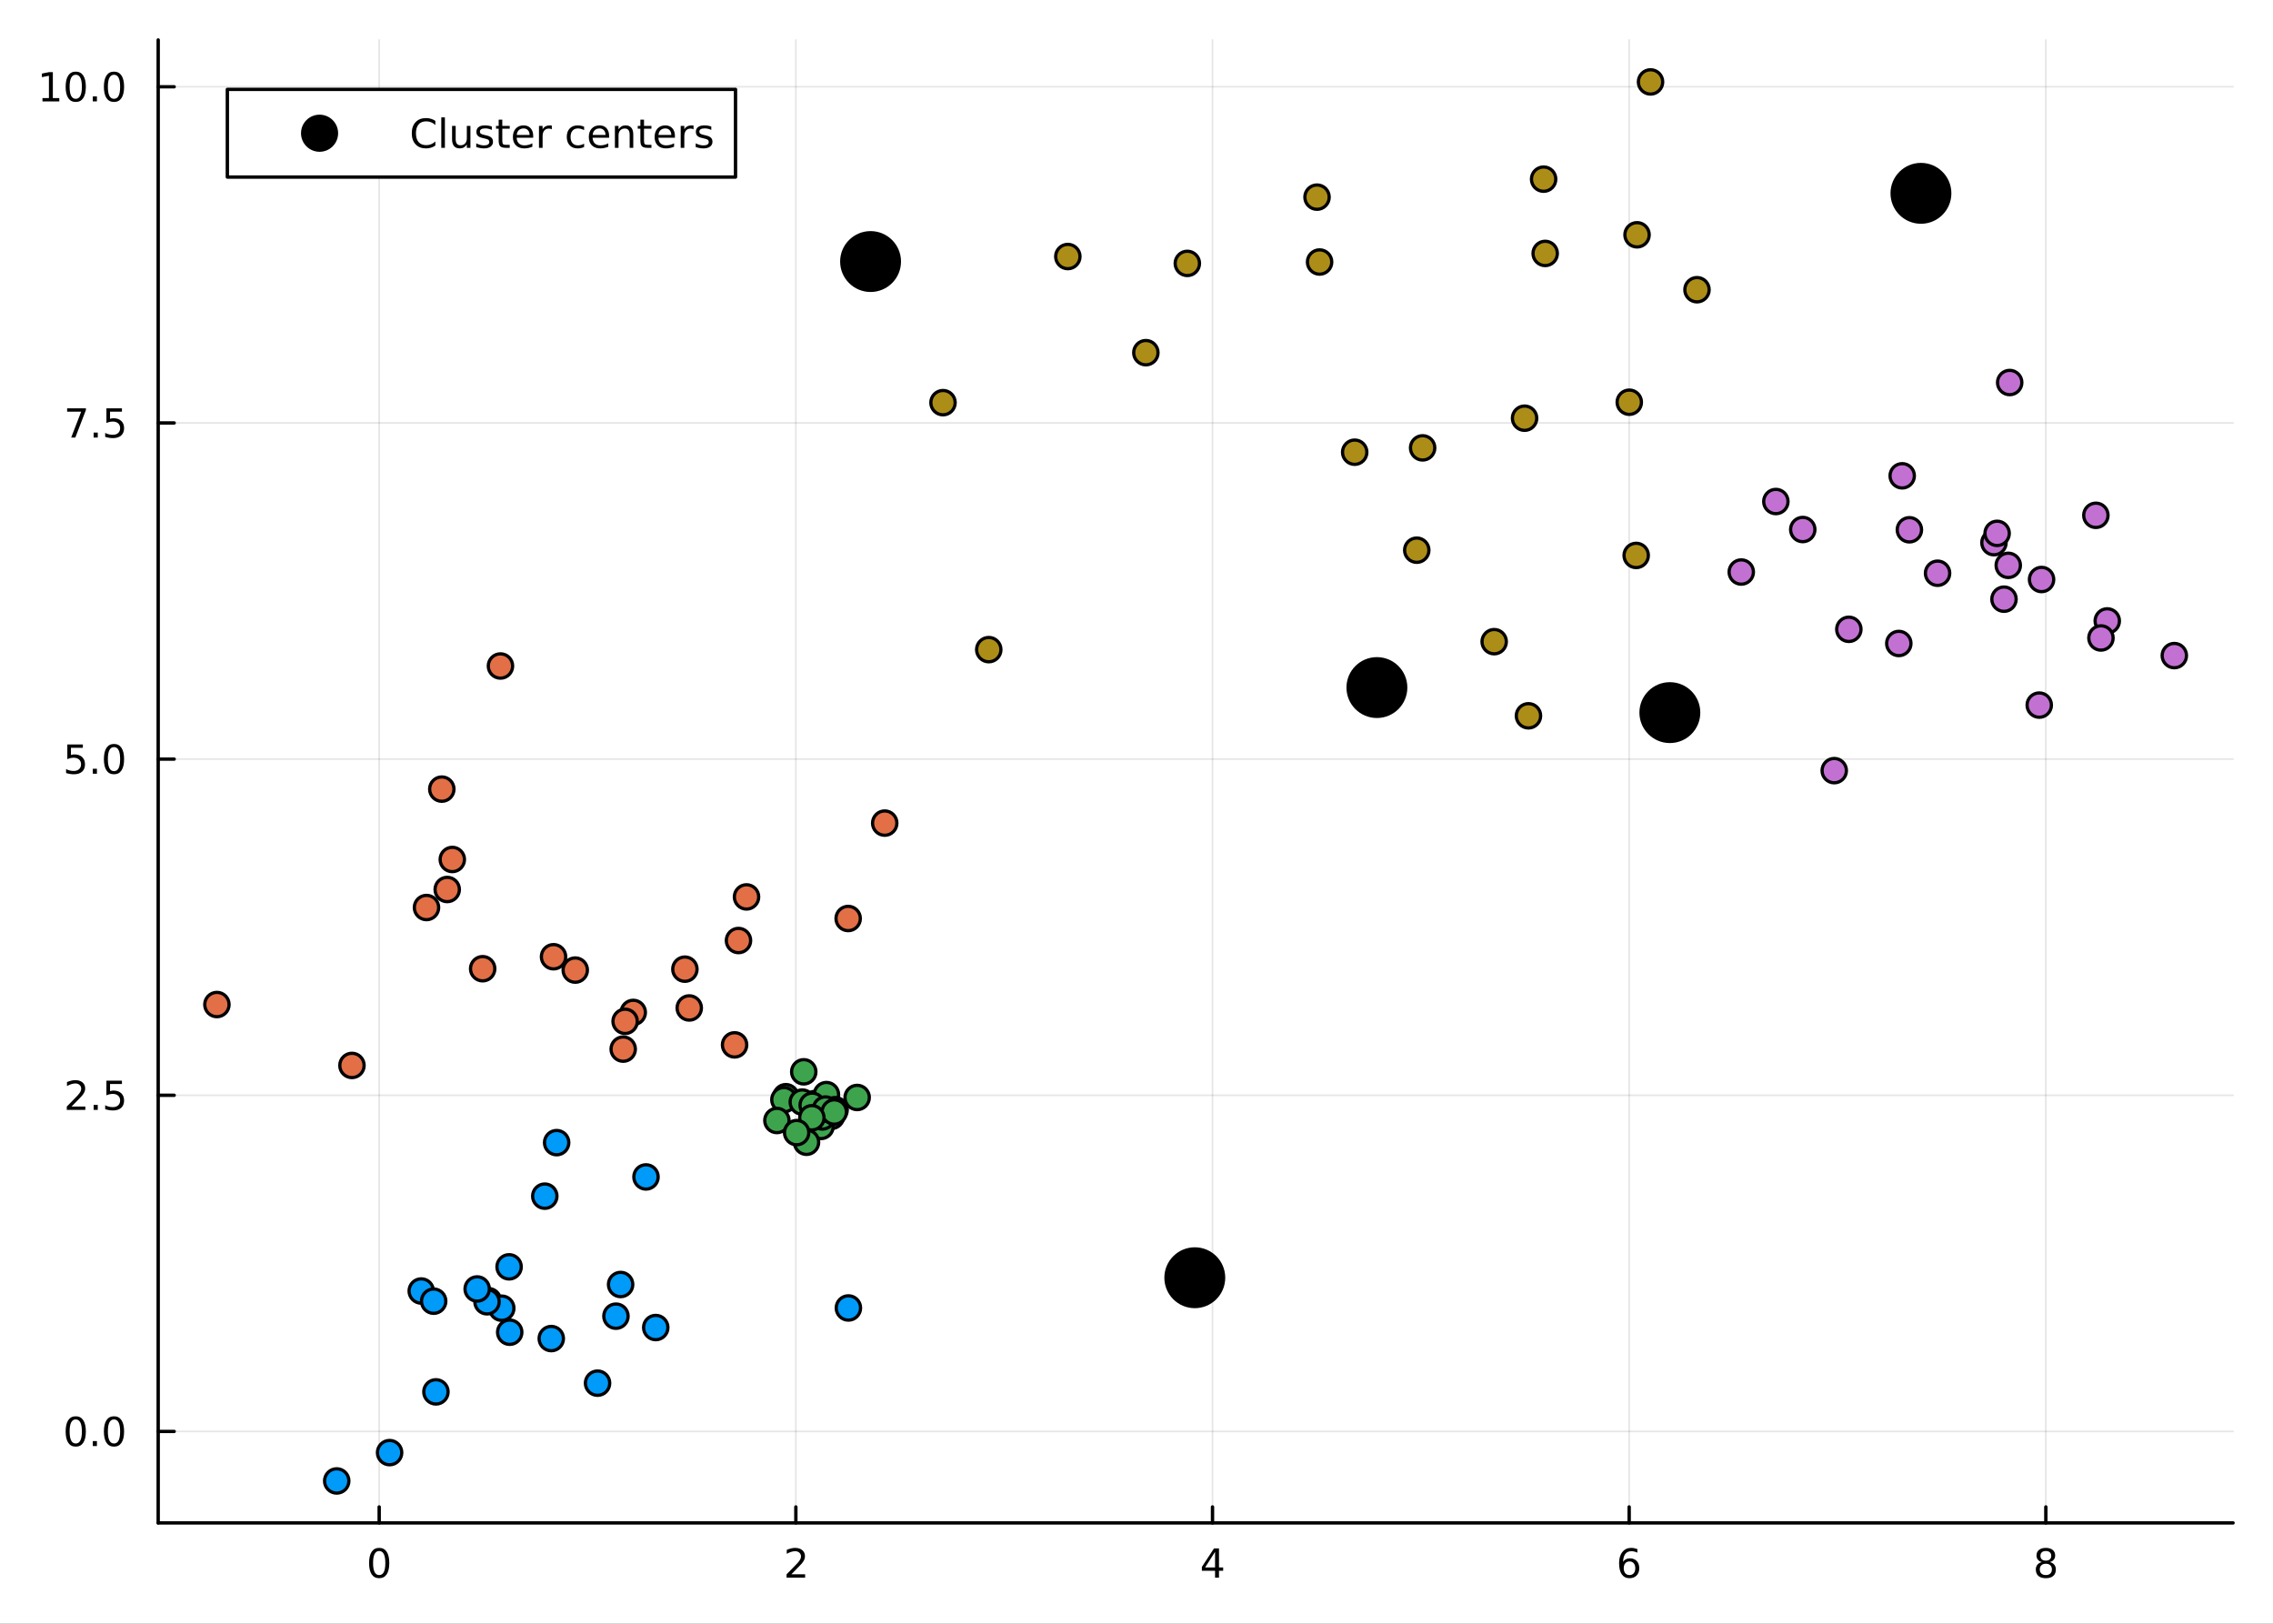 <?xml version="1.0" encoding="utf-8"?>
<svg xmlns="http://www.w3.org/2000/svg" xmlns:xlink="http://www.w3.org/1999/xlink" width="672" height="480" viewBox="0 0 2688 1920">
<rect x="0" y="0" width="2688" height="1920" fill="#333333" stroke="none"/>
<defs>
  <clipPath id="clip800">
    <rect x="0" y="0" width="2688" height="1920"/>
  </clipPath>
</defs>
<path clip-path="url(#clip800)" d="M0 1920 L2688 1920 L2688 -4.26326e-14 L0 -4.26326e-14  Z" fill="#ffffff" fill-rule="evenodd" fill-opacity="1"/>
<defs>
  <clipPath id="clip801">
    <rect x="537" y="0" width="1883" height="1883"/>
  </clipPath>
</defs>
<path clip-path="url(#clip800)" d="M187.071 1800.78 L2640.76 1800.78 L2640.76 47.244 L187.071 47.244  Z" fill="#ffffff" fill-rule="evenodd" fill-opacity="1"/>
<defs>
  <clipPath id="clip802">
    <rect x="187" y="47" width="2455" height="1755"/>
  </clipPath>
</defs>
<polyline clip-path="url(#clip802)" style="stroke:#000000; stroke-linecap:round; stroke-linejoin:round; stroke-width:2; stroke-opacity:0.1; fill:none" points="448.421,1800.78 448.421,47.244 "/>
<polyline clip-path="url(#clip802)" style="stroke:#000000; stroke-linecap:round; stroke-linejoin:round; stroke-width:2; stroke-opacity:0.1; fill:none" points="941.156,1800.78 941.156,47.244 "/>
<polyline clip-path="url(#clip802)" style="stroke:#000000; stroke-linecap:round; stroke-linejoin:round; stroke-width:2; stroke-opacity:0.1; fill:none" points="1433.89,1800.78 1433.89,47.244 "/>
<polyline clip-path="url(#clip802)" style="stroke:#000000; stroke-linecap:round; stroke-linejoin:round; stroke-width:2; stroke-opacity:0.1; fill:none" points="1926.63,1800.78 1926.63,47.244 "/>
<polyline clip-path="url(#clip802)" style="stroke:#000000; stroke-linecap:round; stroke-linejoin:round; stroke-width:2; stroke-opacity:0.1; fill:none" points="2419.36,1800.78 2419.36,47.244 "/>
<polyline clip-path="url(#clip800)" style="stroke:#000000; stroke-linecap:round; stroke-linejoin:round; stroke-width:4; stroke-opacity:1; fill:none" points="187.071,1800.78 2640.76,1800.78 "/>
<polyline clip-path="url(#clip800)" style="stroke:#000000; stroke-linecap:round; stroke-linejoin:round; stroke-width:4; stroke-opacity:1; fill:none" points="448.421,1800.78 448.421,1781.88 "/>
<polyline clip-path="url(#clip800)" style="stroke:#000000; stroke-linecap:round; stroke-linejoin:round; stroke-width:4; stroke-opacity:1; fill:none" points="941.156,1800.78 941.156,1781.88 "/>
<polyline clip-path="url(#clip800)" style="stroke:#000000; stroke-linecap:round; stroke-linejoin:round; stroke-width:4; stroke-opacity:1; fill:none" points="1433.89,1800.78 1433.89,1781.88 "/>
<polyline clip-path="url(#clip800)" style="stroke:#000000; stroke-linecap:round; stroke-linejoin:round; stroke-width:4; stroke-opacity:1; fill:none" points="1926.63,1800.78 1926.63,1781.88 "/>
<polyline clip-path="url(#clip800)" style="stroke:#000000; stroke-linecap:round; stroke-linejoin:round; stroke-width:4; stroke-opacity:1; fill:none" points="2419.36,1800.78 2419.36,1781.88 "/>
<path clip-path="url(#clip800)" d="M448.421 1834 Q444.809 1834 442.981 1837.57 Q441.175 1841.11 441.175 1848.24 Q441.175 1855.34 442.981 1858.91 Q444.809 1862.45 448.421 1862.45 Q452.055 1862.45 453.86 1858.91 Q455.689 1855.34 455.689 1848.24 Q455.689 1841.11 453.86 1837.57 Q452.055 1834 448.421 1834 M448.421 1830.3 Q454.231 1830.3 457.286 1834.9 Q460.365 1839.49 460.365 1848.24 Q460.365 1856.96 457.286 1861.57 Q454.231 1866.15 448.421 1866.15 Q442.61 1866.15 439.532 1861.57 Q436.476 1856.96 436.476 1848.24 Q436.476 1839.49 439.532 1834.9 Q442.61 1830.3 448.421 1830.3 Z" fill="#000000" fill-rule="nonzero" fill-opacity="1" /><path clip-path="url(#clip800)" d="M935.809 1861.55 L952.128 1861.55 L952.128 1865.48 L930.184 1865.48 L930.184 1861.55 Q932.846 1858.79 937.429 1854.16 Q942.036 1849.51 943.216 1848.17 Q945.461 1845.65 946.341 1843.91 Q947.244 1842.15 947.244 1840.46 Q947.244 1837.71 945.299 1835.97 Q943.378 1834.23 940.276 1834.23 Q938.077 1834.23 935.624 1835 Q933.193 1835.76 930.415 1837.31 L930.415 1832.59 Q933.239 1831.46 935.693 1830.88 Q938.147 1830.3 940.184 1830.3 Q945.554 1830.3 948.748 1832.98 Q951.943 1835.67 951.943 1840.16 Q951.943 1842.29 951.133 1844.21 Q950.346 1846.11 948.239 1848.7 Q947.661 1849.37 944.559 1852.59 Q941.457 1855.78 935.809 1861.55 Z" fill="#000000" fill-rule="nonzero" fill-opacity="1" /><path clip-path="url(#clip800)" d="M1436.9 1835 L1425.1 1853.45 L1436.9 1853.45 L1436.9 1835 M1435.67 1830.92 L1441.55 1830.92 L1441.55 1853.45 L1446.48 1853.45 L1446.48 1857.34 L1441.55 1857.34 L1441.55 1865.48 L1436.9 1865.48 L1436.9 1857.34 L1421.3 1857.34 L1421.3 1852.82 L1435.67 1830.92 Z" fill="#000000" fill-rule="nonzero" fill-opacity="1" /><path clip-path="url(#clip800)" d="M1927.03 1846.34 Q1923.88 1846.34 1922.03 1848.49 Q1920.2 1850.65 1920.2 1854.4 Q1920.2 1858.12 1922.03 1860.3 Q1923.88 1862.45 1927.03 1862.45 Q1930.18 1862.45 1932.01 1860.3 Q1933.86 1858.12 1933.86 1854.4 Q1933.86 1850.65 1932.01 1848.49 Q1930.18 1846.34 1927.03 1846.34 M1936.31 1831.69 L1936.31 1835.95 Q1934.55 1835.11 1932.75 1834.67 Q1930.97 1834.23 1929.21 1834.23 Q1924.58 1834.23 1922.12 1837.36 Q1919.69 1840.48 1919.35 1846.8 Q1920.71 1844.79 1922.77 1843.72 Q1924.83 1842.64 1927.31 1842.64 Q1932.52 1842.64 1935.53 1845.81 Q1938.56 1848.96 1938.56 1854.4 Q1938.56 1859.72 1935.41 1862.94 Q1932.26 1866.15 1927.03 1866.15 Q1921.04 1866.15 1917.87 1861.57 Q1914.69 1856.96 1914.69 1848.24 Q1914.69 1840.04 1918.58 1835.18 Q1922.47 1830.3 1929.02 1830.3 Q1930.78 1830.3 1932.56 1830.65 Q1934.37 1830.99 1936.31 1831.69 Z" fill="#000000" fill-rule="nonzero" fill-opacity="1" /><path clip-path="url(#clip800)" d="M2419.36 1849.07 Q2416.03 1849.07 2414.11 1850.85 Q2412.21 1852.64 2412.21 1855.76 Q2412.21 1858.89 2414.11 1860.67 Q2416.03 1862.45 2419.36 1862.45 Q2422.7 1862.45 2424.62 1860.67 Q2426.54 1858.86 2426.54 1855.76 Q2426.54 1852.64 2424.62 1850.85 Q2422.72 1849.07 2419.36 1849.07 M2414.69 1847.08 Q2411.68 1846.34 2409.99 1844.28 Q2408.32 1842.22 2408.32 1839.26 Q2408.32 1835.11 2411.26 1832.71 Q2414.22 1830.3 2419.36 1830.3 Q2424.52 1830.3 2427.46 1832.71 Q2430.4 1835.11 2430.4 1839.26 Q2430.4 1842.22 2428.71 1844.28 Q2427.05 1846.34 2424.06 1847.08 Q2427.44 1847.87 2429.32 1850.16 Q2431.21 1852.45 2431.21 1855.76 Q2431.21 1860.78 2428.14 1863.47 Q2425.08 1866.15 2419.36 1866.15 Q2413.64 1866.15 2410.57 1863.47 Q2407.51 1860.78 2407.51 1855.76 Q2407.51 1852.45 2409.41 1850.16 Q2411.31 1847.87 2414.69 1847.08 M2412.97 1839.7 Q2412.97 1842.38 2414.64 1843.89 Q2416.33 1845.39 2419.36 1845.39 Q2422.37 1845.39 2424.06 1843.89 Q2425.77 1842.38 2425.77 1839.7 Q2425.77 1837.01 2424.06 1835.51 Q2422.37 1834 2419.36 1834 Q2416.33 1834 2414.64 1835.51 Q2412.97 1837.01 2412.97 1839.7 Z" fill="#000000" fill-rule="nonzero" fill-opacity="1" /><polyline clip-path="url(#clip802)" style="stroke:#000000; stroke-linecap:round; stroke-linejoin:round; stroke-width:2; stroke-opacity:0.1; fill:none" points="187.071,1692.61 2640.76,1692.61 "/>
<polyline clip-path="url(#clip802)" style="stroke:#000000; stroke-linecap:round; stroke-linejoin:round; stroke-width:2; stroke-opacity:0.1; fill:none" points="187.071,1295.11 2640.76,1295.11 "/>
<polyline clip-path="url(#clip802)" style="stroke:#000000; stroke-linecap:round; stroke-linejoin:round; stroke-width:2; stroke-opacity:0.1; fill:none" points="187.071,897.609 2640.76,897.609 "/>
<polyline clip-path="url(#clip802)" style="stroke:#000000; stroke-linecap:round; stroke-linejoin:round; stroke-width:2; stroke-opacity:0.1; fill:none" points="187.071,500.107 2640.76,500.107 "/>
<polyline clip-path="url(#clip802)" style="stroke:#000000; stroke-linecap:round; stroke-linejoin:round; stroke-width:2; stroke-opacity:0.1; fill:none" points="187.071,102.604 2640.76,102.604 "/>
<polyline clip-path="url(#clip800)" style="stroke:#000000; stroke-linecap:round; stroke-linejoin:round; stroke-width:4; stroke-opacity:1; fill:none" points="187.071,1800.78 187.071,47.244 "/>
<polyline clip-path="url(#clip800)" style="stroke:#000000; stroke-linecap:round; stroke-linejoin:round; stroke-width:4; stroke-opacity:1; fill:none" points="187.071,1692.61 205.968,1692.61 "/>
<polyline clip-path="url(#clip800)" style="stroke:#000000; stroke-linecap:round; stroke-linejoin:round; stroke-width:4; stroke-opacity:1; fill:none" points="187.071,1295.11 205.968,1295.11 "/>
<polyline clip-path="url(#clip800)" style="stroke:#000000; stroke-linecap:round; stroke-linejoin:round; stroke-width:4; stroke-opacity:1; fill:none" points="187.071,897.609 205.968,897.609 "/>
<polyline clip-path="url(#clip800)" style="stroke:#000000; stroke-linecap:round; stroke-linejoin:round; stroke-width:4; stroke-opacity:1; fill:none" points="187.071,500.107 205.968,500.107 "/>
<polyline clip-path="url(#clip800)" style="stroke:#000000; stroke-linecap:round; stroke-linejoin:round; stroke-width:4; stroke-opacity:1; fill:none" points="187.071,102.604 205.968,102.604 "/>
<path clip-path="url(#clip800)" d="M89.575 1678.41 Q85.964 1678.41 84.135 1681.98 Q82.33 1685.52 82.33 1692.65 Q82.33 1699.76 84.135 1703.32 Q85.964 1706.86 89.575 1706.86 Q93.209 1706.86 95.015 1703.32 Q96.844 1699.76 96.844 1692.65 Q96.844 1685.52 95.015 1681.98 Q93.209 1678.41 89.575 1678.41 M89.575 1674.71 Q95.385 1674.71 98.441 1679.32 Q101.519 1683.9 101.519 1692.65 Q101.519 1701.38 98.441 1705.98 Q95.385 1710.57 89.575 1710.57 Q83.765 1710.57 80.686 1705.98 Q77.631 1701.38 77.631 1692.65 Q77.631 1683.9 80.686 1679.32 Q83.765 1674.71 89.575 1674.71 Z" fill="#000000" fill-rule="nonzero" fill-opacity="1" /><path clip-path="url(#clip800)" d="M109.737 1704.01 L114.621 1704.01 L114.621 1709.89 L109.737 1709.89 L109.737 1704.01 Z" fill="#000000" fill-rule="nonzero" fill-opacity="1" /><path clip-path="url(#clip800)" d="M134.806 1678.41 Q131.195 1678.41 129.367 1681.98 Q127.561 1685.52 127.561 1692.65 Q127.561 1699.76 129.367 1703.32 Q131.195 1706.86 134.806 1706.86 Q138.441 1706.86 140.246 1703.32 Q142.075 1699.76 142.075 1692.65 Q142.075 1685.52 140.246 1681.98 Q138.441 1678.41 134.806 1678.41 M134.806 1674.71 Q140.616 1674.71 143.672 1679.32 Q146.751 1683.9 146.751 1692.65 Q146.751 1701.38 143.672 1705.98 Q140.616 1710.57 134.806 1710.57 Q128.996 1710.57 125.917 1705.98 Q122.862 1701.38 122.862 1692.65 Q122.862 1683.9 125.917 1679.32 Q128.996 1674.71 134.806 1674.71 Z" fill="#000000" fill-rule="nonzero" fill-opacity="1" /><path clip-path="url(#clip800)" d="M84.598 1308.46 L100.918 1308.46 L100.918 1312.39 L78.973 1312.39 L78.973 1308.46 Q81.635 1305.7 86.219 1301.07 Q90.825 1296.42 92.006 1295.08 Q94.251 1292.55 95.131 1290.82 Q96.033 1289.06 96.033 1287.37 Q96.033 1284.61 94.089 1282.88 Q92.168 1281.14 89.066 1281.14 Q86.867 1281.14 84.413 1281.91 Q81.983 1282.67 79.205 1284.22 L79.205 1279.5 Q82.029 1278.36 84.483 1277.79 Q86.936 1277.21 88.973 1277.21 Q94.344 1277.21 97.538 1279.89 Q100.732 1282.58 100.732 1287.07 Q100.732 1289.2 99.922 1291.12 Q99.135 1293.02 97.029 1295.61 Q96.45 1296.28 93.348 1299.5 Q90.246 1302.69 84.598 1308.46 Z" fill="#000000" fill-rule="nonzero" fill-opacity="1" /><path clip-path="url(#clip800)" d="M110.732 1306.51 L115.617 1306.51 L115.617 1312.39 L110.732 1312.39 L110.732 1306.51 Z" fill="#000000" fill-rule="nonzero" fill-opacity="1" /><path clip-path="url(#clip800)" d="M125.848 1277.83 L144.204 1277.83 L144.204 1281.77 L130.13 1281.77 L130.13 1290.24 Q131.149 1289.89 132.167 1289.73 Q133.186 1289.54 134.204 1289.54 Q139.991 1289.54 143.371 1292.72 Q146.751 1295.89 146.751 1301.3 Q146.751 1306.88 143.278 1309.98 Q139.806 1313.06 133.487 1313.06 Q131.311 1313.06 129.042 1312.69 Q126.797 1312.32 124.39 1311.58 L124.39 1306.88 Q126.473 1308.02 128.695 1308.57 Q130.917 1309.13 133.394 1309.13 Q137.399 1309.13 139.737 1307.02 Q142.075 1304.91 142.075 1301.3 Q142.075 1297.69 139.737 1295.59 Q137.399 1293.48 133.394 1293.48 Q131.519 1293.48 129.644 1293.9 Q127.792 1294.31 125.848 1295.19 L125.848 1277.83 Z" fill="#000000" fill-rule="nonzero" fill-opacity="1" /><path clip-path="url(#clip800)" d="M79.621 880.329 L97.978 880.329 L97.978 884.264 L83.904 884.264 L83.904 892.737 Q84.922 892.389 85.941 892.227 Q86.959 892.042 87.978 892.042 Q93.765 892.042 97.144 895.213 Q100.524 898.385 100.524 903.801 Q100.524 909.38 97.052 912.482 Q93.58 915.56 87.26 915.56 Q85.084 915.56 82.816 915.19 Q80.57 914.82 78.163 914.079 L78.163 909.38 Q80.246 910.514 82.469 911.07 Q84.691 911.625 87.168 911.625 Q91.172 911.625 93.51 909.519 Q95.848 907.412 95.848 903.801 Q95.848 900.19 93.51 898.084 Q91.172 895.977 87.168 895.977 Q85.293 895.977 83.418 896.394 Q81.566 896.811 79.621 897.69 L79.621 880.329 Z" fill="#000000" fill-rule="nonzero" fill-opacity="1" /><path clip-path="url(#clip800)" d="M109.737 909.01 L114.621 909.01 L114.621 914.889 L109.737 914.889 L109.737 909.01 Z" fill="#000000" fill-rule="nonzero" fill-opacity="1" /><path clip-path="url(#clip800)" d="M134.806 883.408 Q131.195 883.408 129.367 886.973 Q127.561 890.514 127.561 897.644 Q127.561 904.75 129.367 908.315 Q131.195 911.857 134.806 911.857 Q138.441 911.857 140.246 908.315 Q142.075 904.75 142.075 897.644 Q142.075 890.514 140.246 886.973 Q138.441 883.408 134.806 883.408 M134.806 879.704 Q140.616 879.704 143.672 884.311 Q146.751 888.894 146.751 897.644 Q146.751 906.371 143.672 910.977 Q140.616 915.56 134.806 915.56 Q128.996 915.56 125.917 910.977 Q122.862 906.371 122.862 897.644 Q122.862 888.894 125.917 884.311 Q128.996 879.704 134.806 879.704 Z" fill="#000000" fill-rule="nonzero" fill-opacity="1" /><path clip-path="url(#clip800)" d="M79.39 482.827 L101.612 482.827 L101.612 484.817 L89.066 517.387 L84.182 517.387 L95.987 486.762 L79.39 486.762 L79.39 482.827 Z" fill="#000000" fill-rule="nonzero" fill-opacity="1" /><path clip-path="url(#clip800)" d="M110.732 511.507 L115.617 511.507 L115.617 517.387 L110.732 517.387 L110.732 511.507 Z" fill="#000000" fill-rule="nonzero" fill-opacity="1" /><path clip-path="url(#clip800)" d="M125.848 482.827 L144.204 482.827 L144.204 486.762 L130.13 486.762 L130.13 495.234 Q131.149 494.887 132.167 494.725 Q133.186 494.539 134.204 494.539 Q139.991 494.539 143.371 497.711 Q146.751 500.882 146.751 506.299 Q146.751 511.877 143.278 514.979 Q139.806 518.058 133.487 518.058 Q131.311 518.058 129.042 517.688 Q126.797 517.317 124.39 516.576 L124.39 511.877 Q126.473 513.012 128.695 513.567 Q130.917 514.123 133.394 514.123 Q137.399 514.123 139.737 512.016 Q142.075 509.91 142.075 506.299 Q142.075 502.688 139.737 500.581 Q137.399 498.475 133.394 498.475 Q131.519 498.475 129.644 498.891 Q127.792 499.308 125.848 500.188 L125.848 482.827 Z" fill="#000000" fill-rule="nonzero" fill-opacity="1" /><path clip-path="url(#clip800)" d="M50.223 115.949 L57.862 115.949 L57.862 89.583 L49.552 91.25 L49.552 86.991 L57.816 85.324 L62.492 85.324 L62.492 115.949 L70.131 115.949 L70.131 119.884 L50.223 119.884 L50.223 115.949 Z" fill="#000000" fill-rule="nonzero" fill-opacity="1" /><path clip-path="url(#clip800)" d="M89.575 88.403 Q85.964 88.403 84.135 91.968 Q82.33 95.509 82.33 102.639 Q82.33 109.745 84.135 113.31 Q85.964 116.852 89.575 116.852 Q93.209 116.852 95.015 113.31 Q96.844 109.745 96.844 102.639 Q96.844 95.509 95.015 91.968 Q93.209 88.403 89.575 88.403 M89.575 84.699 Q95.385 84.699 98.441 89.305 Q101.519 93.889 101.519 102.639 Q101.519 111.366 98.441 115.972 Q95.385 120.555 89.575 120.555 Q83.765 120.555 80.686 115.972 Q77.631 111.366 77.631 102.639 Q77.631 93.889 80.686 89.305 Q83.765 84.699 89.575 84.699 Z" fill="#000000" fill-rule="nonzero" fill-opacity="1" /><path clip-path="url(#clip800)" d="M109.737 114.004 L114.621 114.004 L114.621 119.884 L109.737 119.884 L109.737 114.004 Z" fill="#000000" fill-rule="nonzero" fill-opacity="1" /><path clip-path="url(#clip800)" d="M134.806 88.403 Q131.195 88.403 129.367 91.968 Q127.561 95.509 127.561 102.639 Q127.561 109.745 129.367 113.31 Q131.195 116.852 134.806 116.852 Q138.441 116.852 140.246 113.31 Q142.075 109.745 142.075 102.639 Q142.075 95.509 140.246 91.968 Q138.441 88.403 134.806 88.403 M134.806 84.699 Q140.616 84.699 143.672 89.305 Q146.751 93.889 146.751 102.639 Q146.751 111.366 143.672 115.972 Q140.616 120.555 134.806 120.555 Q128.996 120.555 125.917 115.972 Q122.862 111.366 122.862 102.639 Q122.862 93.889 125.917 89.305 Q128.996 84.699 134.806 84.699 Z" fill="#000000" fill-rule="nonzero" fill-opacity="1" /><circle clip-path="url(#clip802)" cx="1412.94" cy="1510.86" r="36" fill="#000000" fill-rule="evenodd" fill-opacity="1" stroke="none"/>
<circle clip-path="url(#clip802)" cx="1029.52" cy="309.262" r="36" fill="#000000" fill-rule="evenodd" fill-opacity="1" stroke="none"/>
<circle clip-path="url(#clip802)" cx="1628.29" cy="813.018" r="36" fill="#000000" fill-rule="evenodd" fill-opacity="1" stroke="none"/>
<circle clip-path="url(#clip802)" cx="2271.66" cy="228.602" r="36" fill="#000000" fill-rule="evenodd" fill-opacity="1" stroke="none"/>
<circle clip-path="url(#clip802)" cx="1974.74" cy="842.633" r="36" fill="#000000" fill-rule="evenodd" fill-opacity="1" stroke="none"/>
<circle clip-path="url(#clip802)" cx="498.147" cy="1526.56" r="14.4" fill="#009af9" fill-rule="evenodd" fill-opacity="1" stroke="#000000" stroke-opacity="1" stroke-width="3.84"/>
<circle clip-path="url(#clip802)" cx="512.848" cy="1538.58" r="14.4" fill="#009af9" fill-rule="evenodd" fill-opacity="1" stroke="#000000" stroke-opacity="1" stroke-width="3.84"/>
<circle clip-path="url(#clip802)" cx="733.925" cy="1518.86" r="14.4" fill="#009af9" fill-rule="evenodd" fill-opacity="1" stroke="#000000" stroke-opacity="1" stroke-width="3.84"/>
<circle clip-path="url(#clip802)" cx="577.619" cy="1538.02" r="14.4" fill="#009af9" fill-rule="evenodd" fill-opacity="1" stroke="#000000" stroke-opacity="1" stroke-width="3.84"/>
<circle clip-path="url(#clip802)" cx="658.278" cy="1351.11" r="14.4" fill="#009af9" fill-rule="evenodd" fill-opacity="1" stroke="#000000" stroke-opacity="1" stroke-width="3.84"/>
<circle clip-path="url(#clip802)" cx="651.922" cy="1582.81" r="14.4" fill="#009af9" fill-rule="evenodd" fill-opacity="1" stroke="#000000" stroke-opacity="1" stroke-width="3.84"/>
<circle clip-path="url(#clip802)" cx="763.944" cy="1391.67" r="14.4" fill="#009af9" fill-rule="evenodd" fill-opacity="1" stroke="#000000" stroke-opacity="1" stroke-width="3.84"/>
<circle clip-path="url(#clip802)" cx="602.056" cy="1497.97" r="14.4" fill="#009af9" fill-rule="evenodd" fill-opacity="1" stroke="#000000" stroke-opacity="1" stroke-width="3.84"/>
<circle clip-path="url(#clip802)" cx="644.263" cy="1414.4" r="14.4" fill="#009af9" fill-rule="evenodd" fill-opacity="1" stroke="#000000" stroke-opacity="1" stroke-width="3.84"/>
<circle clip-path="url(#clip802)" cx="706.656" cy="1635.53" r="14.4" fill="#009af9" fill-rule="evenodd" fill-opacity="1" stroke="#000000" stroke-opacity="1" stroke-width="3.84"/>
<circle clip-path="url(#clip802)" cx="728.413" cy="1556.31" r="14.4" fill="#009af9" fill-rule="evenodd" fill-opacity="1" stroke="#000000" stroke-opacity="1" stroke-width="3.84"/>
<circle clip-path="url(#clip802)" cx="515.526" cy="1645.83" r="14.4" fill="#009af9" fill-rule="evenodd" fill-opacity="1" stroke="#000000" stroke-opacity="1" stroke-width="3.84"/>
<circle clip-path="url(#clip802)" cx="398.196" cy="1751.15" r="14.4" fill="#009af9" fill-rule="evenodd" fill-opacity="1" stroke="#000000" stroke-opacity="1" stroke-width="3.84"/>
<circle clip-path="url(#clip802)" cx="593.38" cy="1546.91" r="14.4" fill="#009af9" fill-rule="evenodd" fill-opacity="1" stroke="#000000" stroke-opacity="1" stroke-width="3.84"/>
<circle clip-path="url(#clip802)" cx="575.921" cy="1539.3" r="14.4" fill="#009af9" fill-rule="evenodd" fill-opacity="1" stroke="#000000" stroke-opacity="1" stroke-width="3.84"/>
<circle clip-path="url(#clip802)" cx="460.729" cy="1717.65" r="14.4" fill="#009af9" fill-rule="evenodd" fill-opacity="1" stroke="#000000" stroke-opacity="1" stroke-width="3.84"/>
<circle clip-path="url(#clip802)" cx="775.476" cy="1569.76" r="14.4" fill="#009af9" fill-rule="evenodd" fill-opacity="1" stroke="#000000" stroke-opacity="1" stroke-width="3.84"/>
<circle clip-path="url(#clip802)" cx="564.28" cy="1524.14" r="14.4" fill="#009af9" fill-rule="evenodd" fill-opacity="1" stroke="#000000" stroke-opacity="1" stroke-width="3.84"/>
<circle clip-path="url(#clip802)" cx="1003.3" cy="1546.61" r="14.4" fill="#009af9" fill-rule="evenodd" fill-opacity="1" stroke="#000000" stroke-opacity="1" stroke-width="3.84"/>
<circle clip-path="url(#clip802)" cx="602.786" cy="1575.3" r="14.4" fill="#009af9" fill-rule="evenodd" fill-opacity="1" stroke="#000000" stroke-opacity="1" stroke-width="3.84"/>
<circle clip-path="url(#clip802)" cx="882.831" cy="1060.56" r="14.4" fill="#e26f46" fill-rule="evenodd" fill-opacity="1" stroke="#000000" stroke-opacity="1" stroke-width="3.84"/>
<circle clip-path="url(#clip802)" cx="522.465" cy="933.096" r="14.4" fill="#e26f46" fill-rule="evenodd" fill-opacity="1" stroke="#000000" stroke-opacity="1" stroke-width="3.84"/>
<circle clip-path="url(#clip802)" cx="534.879" cy="1016.3" r="14.4" fill="#e26f46" fill-rule="evenodd" fill-opacity="1" stroke="#000000" stroke-opacity="1" stroke-width="3.84"/>
<circle clip-path="url(#clip802)" cx="809.931" cy="1145.99" r="14.4" fill="#e26f46" fill-rule="evenodd" fill-opacity="1" stroke="#000000" stroke-opacity="1" stroke-width="3.84"/>
<circle clip-path="url(#clip802)" cx="680.279" cy="1147.08" r="14.4" fill="#e26f46" fill-rule="evenodd" fill-opacity="1" stroke="#000000" stroke-opacity="1" stroke-width="3.84"/>
<circle clip-path="url(#clip802)" cx="570.785" cy="1145.47" r="14.4" fill="#e26f46" fill-rule="evenodd" fill-opacity="1" stroke="#000000" stroke-opacity="1" stroke-width="3.84"/>
<circle clip-path="url(#clip802)" cx="416.216" cy="1259.83" r="14.4" fill="#e26f46" fill-rule="evenodd" fill-opacity="1" stroke="#000000" stroke-opacity="1" stroke-width="3.84"/>
<circle clip-path="url(#clip802)" cx="815.099" cy="1191.87" r="14.4" fill="#e26f46" fill-rule="evenodd" fill-opacity="1" stroke="#000000" stroke-opacity="1" stroke-width="3.84"/>
<circle clip-path="url(#clip802)" cx="528.87" cy="1051.79" r="14.4" fill="#e26f46" fill-rule="evenodd" fill-opacity="1" stroke="#000000" stroke-opacity="1" stroke-width="3.84"/>
<circle clip-path="url(#clip802)" cx="868.699" cy="1235.51" r="14.4" fill="#e26f46" fill-rule="evenodd" fill-opacity="1" stroke="#000000" stroke-opacity="1" stroke-width="3.84"/>
<circle clip-path="url(#clip802)" cx="748.86" cy="1197.15" r="14.4" fill="#e26f46" fill-rule="evenodd" fill-opacity="1" stroke="#000000" stroke-opacity="1" stroke-width="3.84"/>
<circle clip-path="url(#clip802)" cx="1003.02" cy="1086.09" r="14.4" fill="#e26f46" fill-rule="evenodd" fill-opacity="1" stroke="#000000" stroke-opacity="1" stroke-width="3.84"/>
<circle clip-path="url(#clip802)" cx="504.377" cy="1073.12" r="14.4" fill="#e26f46" fill-rule="evenodd" fill-opacity="1" stroke="#000000" stroke-opacity="1" stroke-width="3.84"/>
<circle clip-path="url(#clip802)" cx="1046.25" cy="973.287" r="14.4" fill="#e26f46" fill-rule="evenodd" fill-opacity="1" stroke="#000000" stroke-opacity="1" stroke-width="3.84"/>
<circle clip-path="url(#clip802)" cx="736.984" cy="1240.53" r="14.4" fill="#e26f46" fill-rule="evenodd" fill-opacity="1" stroke="#000000" stroke-opacity="1" stroke-width="3.84"/>
<circle clip-path="url(#clip802)" cx="591.839" cy="787.512" r="14.4" fill="#e26f46" fill-rule="evenodd" fill-opacity="1" stroke="#000000" stroke-opacity="1" stroke-width="3.84"/>
<circle clip-path="url(#clip802)" cx="739.252" cy="1207.69" r="14.4" fill="#e26f46" fill-rule="evenodd" fill-opacity="1" stroke="#000000" stroke-opacity="1" stroke-width="3.84"/>
<circle clip-path="url(#clip802)" cx="873.316" cy="1112.13" r="14.4" fill="#e26f46" fill-rule="evenodd" fill-opacity="1" stroke="#000000" stroke-opacity="1" stroke-width="3.84"/>
<circle clip-path="url(#clip802)" cx="654.601" cy="1131.3" r="14.4" fill="#e26f46" fill-rule="evenodd" fill-opacity="1" stroke="#000000" stroke-opacity="1" stroke-width="3.84"/>
<circle clip-path="url(#clip802)" cx="256.515" cy="1187.83" r="14.4" fill="#e26f46" fill-rule="evenodd" fill-opacity="1" stroke="#000000" stroke-opacity="1" stroke-width="3.84"/>
<circle clip-path="url(#clip802)" cx="963.637" cy="1304.92" r="14.4" fill="#3da44d" fill-rule="evenodd" fill-opacity="1" stroke="#000000" stroke-opacity="1" stroke-width="3.84"/>
<circle clip-path="url(#clip802)" cx="983.358" cy="1320" r="14.4" fill="#3da44d" fill-rule="evenodd" fill-opacity="1" stroke="#000000" stroke-opacity="1" stroke-width="3.84"/>
<circle clip-path="url(#clip802)" cx="977.311" cy="1294.31" r="14.4" fill="#3da44d" fill-rule="evenodd" fill-opacity="1" stroke="#000000" stroke-opacity="1" stroke-width="3.84"/>
<circle clip-path="url(#clip802)" cx="929.342" cy="1296.79" r="14.4" fill="#3da44d" fill-rule="evenodd" fill-opacity="1" stroke="#000000" stroke-opacity="1" stroke-width="3.84"/>
<circle clip-path="url(#clip802)" cx="983.497" cy="1313.84" r="14.4" fill="#3da44d" fill-rule="evenodd" fill-opacity="1" stroke="#000000" stroke-opacity="1" stroke-width="3.84"/>
<circle clip-path="url(#clip802)" cx="965.429" cy="1322.18" r="14.4" fill="#3da44d" fill-rule="evenodd" fill-opacity="1" stroke="#000000" stroke-opacity="1" stroke-width="3.84"/>
<circle clip-path="url(#clip802)" cx="1013.66" cy="1297.72" r="14.4" fill="#3da44d" fill-rule="evenodd" fill-opacity="1" stroke="#000000" stroke-opacity="1" stroke-width="3.84"/>
<circle clip-path="url(#clip802)" cx="970.923" cy="1331.97" r="14.4" fill="#3da44d" fill-rule="evenodd" fill-opacity="1" stroke="#000000" stroke-opacity="1" stroke-width="3.84"/>
<circle clip-path="url(#clip802)" cx="972.477" cy="1320.72" r="14.4" fill="#3da44d" fill-rule="evenodd" fill-opacity="1" stroke="#000000" stroke-opacity="1" stroke-width="3.84"/>
<circle clip-path="url(#clip802)" cx="987.602" cy="1312.13" r="14.4" fill="#3da44d" fill-rule="evenodd" fill-opacity="1" stroke="#000000" stroke-opacity="1" stroke-width="3.84"/>
<circle clip-path="url(#clip802)" cx="927.028" cy="1300.37" r="14.4" fill="#3da44d" fill-rule="evenodd" fill-opacity="1" stroke="#000000" stroke-opacity="1" stroke-width="3.84"/>
<circle clip-path="url(#clip802)" cx="948.769" cy="1303.16" r="14.4" fill="#3da44d" fill-rule="evenodd" fill-opacity="1" stroke="#000000" stroke-opacity="1" stroke-width="3.84"/>
<circle clip-path="url(#clip802)" cx="960.478" cy="1306.95" r="14.4" fill="#3da44d" fill-rule="evenodd" fill-opacity="1" stroke="#000000" stroke-opacity="1" stroke-width="3.84"/>
<circle clip-path="url(#clip802)" cx="976.164" cy="1311.41" r="14.4" fill="#3da44d" fill-rule="evenodd" fill-opacity="1" stroke="#000000" stroke-opacity="1" stroke-width="3.84"/>
<circle clip-path="url(#clip802)" cx="950.496" cy="1267.37" r="14.4" fill="#3da44d" fill-rule="evenodd" fill-opacity="1" stroke="#000000" stroke-opacity="1" stroke-width="3.84"/>
<circle clip-path="url(#clip802)" cx="953.762" cy="1350.68" r="14.4" fill="#3da44d" fill-rule="evenodd" fill-opacity="1" stroke="#000000" stroke-opacity="1" stroke-width="3.84"/>
<circle clip-path="url(#clip802)" cx="986.565" cy="1314.89" r="14.4" fill="#3da44d" fill-rule="evenodd" fill-opacity="1" stroke="#000000" stroke-opacity="1" stroke-width="3.84"/>
<circle clip-path="url(#clip802)" cx="960.095" cy="1321.7" r="14.4" fill="#3da44d" fill-rule="evenodd" fill-opacity="1" stroke="#000000" stroke-opacity="1" stroke-width="3.84"/>
<circle clip-path="url(#clip802)" cx="918.742" cy="1324.94" r="14.4" fill="#3da44d" fill-rule="evenodd" fill-opacity="1" stroke="#000000" stroke-opacity="1" stroke-width="3.84"/>
<circle clip-path="url(#clip802)" cx="942.092" cy="1339.26" r="14.4" fill="#3da44d" fill-rule="evenodd" fill-opacity="1" stroke="#000000" stroke-opacity="1" stroke-width="3.84"/>
<circle clip-path="url(#clip802)" cx="2358.01" cy="641.677" r="14.4" fill="#c271d2" fill-rule="evenodd" fill-opacity="1" stroke="#000000" stroke-opacity="1" stroke-width="3.84"/>
<circle clip-path="url(#clip802)" cx="2361.76" cy="630.662" r="14.4" fill="#c271d2" fill-rule="evenodd" fill-opacity="1" stroke="#000000" stroke-opacity="1" stroke-width="3.84"/>
<circle clip-path="url(#clip802)" cx="2369.88" cy="708.498" r="14.4" fill="#c271d2" fill-rule="evenodd" fill-opacity="1" stroke="#000000" stroke-opacity="1" stroke-width="3.84"/>
<circle clip-path="url(#clip802)" cx="2478.53" cy="609.339" r="14.4" fill="#c271d2" fill-rule="evenodd" fill-opacity="1" stroke="#000000" stroke-opacity="1" stroke-width="3.84"/>
<circle clip-path="url(#clip802)" cx="2291.32" cy="677.823" r="14.4" fill="#c271d2" fill-rule="evenodd" fill-opacity="1" stroke="#000000" stroke-opacity="1" stroke-width="3.84"/>
<circle clip-path="url(#clip802)" cx="2059.18" cy="676.396" r="14.4" fill="#c271d2" fill-rule="evenodd" fill-opacity="1" stroke="#000000" stroke-opacity="1" stroke-width="3.84"/>
<circle clip-path="url(#clip802)" cx="2492" cy="734.212" r="14.4" fill="#c271d2" fill-rule="evenodd" fill-opacity="1" stroke="#000000" stroke-opacity="1" stroke-width="3.84"/>
<circle clip-path="url(#clip802)" cx="2169.13" cy="911.242" r="14.4" fill="#c271d2" fill-rule="evenodd" fill-opacity="1" stroke="#000000" stroke-opacity="1" stroke-width="3.84"/>
<circle clip-path="url(#clip802)" cx="2571.31" cy="775.21" r="14.4" fill="#c271d2" fill-rule="evenodd" fill-opacity="1" stroke="#000000" stroke-opacity="1" stroke-width="3.84"/>
<circle clip-path="url(#clip802)" cx="2245.49" cy="760.881" r="14.4" fill="#c271d2" fill-rule="evenodd" fill-opacity="1" stroke="#000000" stroke-opacity="1" stroke-width="3.84"/>
<circle clip-path="url(#clip802)" cx="2186.4" cy="744.137" r="14.4" fill="#c271d2" fill-rule="evenodd" fill-opacity="1" stroke="#000000" stroke-opacity="1" stroke-width="3.84"/>
<circle clip-path="url(#clip802)" cx="2131.9" cy="626.139" r="14.4" fill="#c271d2" fill-rule="evenodd" fill-opacity="1" stroke="#000000" stroke-opacity="1" stroke-width="3.84"/>
<circle clip-path="url(#clip802)" cx="2414.31" cy="685.237" r="14.4" fill="#c271d2" fill-rule="evenodd" fill-opacity="1" stroke="#000000" stroke-opacity="1" stroke-width="3.84"/>
<circle clip-path="url(#clip802)" cx="2258" cy="626.445" r="14.4" fill="#c271d2" fill-rule="evenodd" fill-opacity="1" stroke="#000000" stroke-opacity="1" stroke-width="3.84"/>
<circle clip-path="url(#clip802)" cx="2411.57" cy="833.751" r="14.4" fill="#c271d2" fill-rule="evenodd" fill-opacity="1" stroke="#000000" stroke-opacity="1" stroke-width="3.84"/>
<circle clip-path="url(#clip802)" cx="2100.09" cy="593.022" r="14.4" fill="#c271d2" fill-rule="evenodd" fill-opacity="1" stroke="#000000" stroke-opacity="1" stroke-width="3.84"/>
<circle clip-path="url(#clip802)" cx="2376.61" cy="452.317" r="14.4" fill="#c271d2" fill-rule="evenodd" fill-opacity="1" stroke="#000000" stroke-opacity="1" stroke-width="3.84"/>
<circle clip-path="url(#clip802)" cx="2249.5" cy="562.627" r="14.4" fill="#c271d2" fill-rule="evenodd" fill-opacity="1" stroke="#000000" stroke-opacity="1" stroke-width="3.84"/>
<circle clip-path="url(#clip802)" cx="2484.54" cy="754.367" r="14.4" fill="#c271d2" fill-rule="evenodd" fill-opacity="1" stroke="#000000" stroke-opacity="1" stroke-width="3.84"/>
<circle clip-path="url(#clip802)" cx="2374.92" cy="668.496" r="14.4" fill="#c271d2" fill-rule="evenodd" fill-opacity="1" stroke="#000000" stroke-opacity="1" stroke-width="3.84"/>
<circle clip-path="url(#clip802)" cx="1115.18" cy="476.114" r="14.4" fill="#ac8d18" fill-rule="evenodd" fill-opacity="1" stroke="#000000" stroke-opacity="1" stroke-width="3.84"/>
<circle clip-path="url(#clip802)" cx="1934.92" cy="656.772" r="14.4" fill="#ac8d18" fill-rule="evenodd" fill-opacity="1" stroke="#000000" stroke-opacity="1" stroke-width="3.84"/>
<circle clip-path="url(#clip802)" cx="1926.75" cy="475.608" r="14.4" fill="#ac8d18" fill-rule="evenodd" fill-opacity="1" stroke="#000000" stroke-opacity="1" stroke-width="3.84"/>
<circle clip-path="url(#clip802)" cx="1682.37" cy="529.589" r="14.4" fill="#ac8d18" fill-rule="evenodd" fill-opacity="1" stroke="#000000" stroke-opacity="1" stroke-width="3.84"/>
<circle clip-path="url(#clip802)" cx="1827.3" cy="299.67" r="14.4" fill="#ac8d18" fill-rule="evenodd" fill-opacity="1" stroke="#000000" stroke-opacity="1" stroke-width="3.84"/>
<circle clip-path="url(#clip802)" cx="1602.03" cy="534.714" r="14.4" fill="#ac8d18" fill-rule="evenodd" fill-opacity="1" stroke="#000000" stroke-opacity="1" stroke-width="3.84"/>
<circle clip-path="url(#clip802)" cx="1825.45" cy="211.829" r="14.4" fill="#ac8d18" fill-rule="evenodd" fill-opacity="1" stroke="#000000" stroke-opacity="1" stroke-width="3.84"/>
<circle clip-path="url(#clip802)" cx="1951.89" cy="96.872" r="14.4" fill="#ac8d18" fill-rule="evenodd" fill-opacity="1" stroke="#000000" stroke-opacity="1" stroke-width="3.84"/>
<circle clip-path="url(#clip802)" cx="1935.93" cy="277.646" r="14.4" fill="#ac8d18" fill-rule="evenodd" fill-opacity="1" stroke="#000000" stroke-opacity="1" stroke-width="3.84"/>
<circle clip-path="url(#clip802)" cx="1766.98" cy="758.746" r="14.4" fill="#ac8d18" fill-rule="evenodd" fill-opacity="1" stroke="#000000" stroke-opacity="1" stroke-width="3.84"/>
<circle clip-path="url(#clip802)" cx="1802.93" cy="494.502" r="14.4" fill="#ac8d18" fill-rule="evenodd" fill-opacity="1" stroke="#000000" stroke-opacity="1" stroke-width="3.84"/>
<circle clip-path="url(#clip802)" cx="1262.8" cy="303.341" r="14.4" fill="#ac8d18" fill-rule="evenodd" fill-opacity="1" stroke="#000000" stroke-opacity="1" stroke-width="3.84"/>
<circle clip-path="url(#clip802)" cx="1807.53" cy="846.407" r="14.4" fill="#ac8d18" fill-rule="evenodd" fill-opacity="1" stroke="#000000" stroke-opacity="1" stroke-width="3.84"/>
<circle clip-path="url(#clip802)" cx="1557.49" cy="233.116" r="14.4" fill="#ac8d18" fill-rule="evenodd" fill-opacity="1" stroke="#000000" stroke-opacity="1" stroke-width="3.84"/>
<circle clip-path="url(#clip802)" cx="1560.52" cy="309.822" r="14.4" fill="#ac8d18" fill-rule="evenodd" fill-opacity="1" stroke="#000000" stroke-opacity="1" stroke-width="3.84"/>
<circle clip-path="url(#clip802)" cx="2006.82" cy="342.581" r="14.4" fill="#ac8d18" fill-rule="evenodd" fill-opacity="1" stroke="#000000" stroke-opacity="1" stroke-width="3.84"/>
<circle clip-path="url(#clip802)" cx="1169.29" cy="768.153" r="14.4" fill="#ac8d18" fill-rule="evenodd" fill-opacity="1" stroke="#000000" stroke-opacity="1" stroke-width="3.84"/>
<circle clip-path="url(#clip802)" cx="1404.11" cy="311.454" r="14.4" fill="#ac8d18" fill-rule="evenodd" fill-opacity="1" stroke="#000000" stroke-opacity="1" stroke-width="3.84"/>
<circle clip-path="url(#clip802)" cx="1675.43" cy="650.569" r="14.4" fill="#ac8d18" fill-rule="evenodd" fill-opacity="1" stroke="#000000" stroke-opacity="1" stroke-width="3.84"/>
<circle clip-path="url(#clip802)" cx="1355.07" cy="417.016" r="14.4" fill="#ac8d18" fill-rule="evenodd" fill-opacity="1" stroke="#000000" stroke-opacity="1" stroke-width="3.84"/>
<path clip-path="url(#clip800)" d="M268.86 209.375 L869.806 209.375 L869.806 105.695 L268.86 105.695  Z" fill="#ffffff" fill-rule="evenodd" fill-opacity="1"/>
<polyline clip-path="url(#clip800)" style="stroke:#000000; stroke-linecap:round; stroke-linejoin:round; stroke-width:4; stroke-opacity:1; fill:none" points="268.86,209.375 869.806,209.375 869.806,105.695 268.86,105.695 268.86,209.375 "/>
<circle clip-path="url(#clip800)" cx="377.913" cy="157.535" r="21.943" fill="#000000" fill-rule="evenodd" fill-opacity="1" stroke="none"/>
<path clip-path="url(#clip800)" d="M514.836 142.917 L514.836 147.848 Q512.475 145.649 509.789 144.561 Q507.127 143.473 504.118 143.473 Q498.192 143.473 495.044 147.107 Q491.896 150.718 491.896 157.57 Q491.896 164.399 495.044 168.033 Q498.192 171.644 504.118 171.644 Q507.127 171.644 509.789 170.556 Q512.475 169.468 514.836 167.269 L514.836 172.153 Q512.382 173.82 509.627 174.653 Q506.896 175.487 503.84 175.487 Q495.993 175.487 491.479 170.695 Q486.966 165.88 486.966 157.57 Q486.966 149.237 491.479 144.445 Q495.993 139.63 503.84 139.63 Q506.942 139.63 509.674 140.464 Q512.428 141.274 514.836 142.917 Z" fill="#000000" fill-rule="nonzero" fill-opacity="1" /><path clip-path="url(#clip800)" d="M521.873 138.797 L526.132 138.797 L526.132 174.815 L521.873 174.815 L521.873 138.797 Z" fill="#000000" fill-rule="nonzero" fill-opacity="1" /><path clip-path="url(#clip800)" d="M534.604 164.584 L534.604 148.889 L538.863 148.889 L538.863 164.422 Q538.863 168.102 540.299 169.954 Q541.734 171.783 544.604 171.783 Q548.053 171.783 550.044 169.584 Q552.058 167.385 552.058 163.588 L552.058 148.889 L556.317 148.889 L556.317 174.815 L552.058 174.815 L552.058 170.834 Q550.507 173.195 548.447 174.352 Q546.41 175.487 543.701 175.487 Q539.234 175.487 536.919 172.709 Q534.604 169.931 534.604 164.584 M545.322 148.264 L545.322 148.264 Z" fill="#000000" fill-rule="nonzero" fill-opacity="1" /><path clip-path="url(#clip800)" d="M581.618 149.653 L581.618 153.681 Q579.812 152.755 577.868 152.292 Q575.923 151.829 573.84 151.829 Q570.669 151.829 569.072 152.801 Q567.498 153.774 567.498 155.718 Q567.498 157.2 568.632 158.056 Q569.766 158.889 573.192 159.653 L574.65 159.977 Q579.187 160.95 581.085 162.732 Q583.007 164.491 583.007 167.663 Q583.007 171.274 580.136 173.38 Q577.289 175.487 572.289 175.487 Q570.206 175.487 567.937 175.07 Q565.692 174.676 563.192 173.866 L563.192 169.468 Q565.553 170.695 567.845 171.32 Q570.136 171.922 572.382 171.922 Q575.391 171.922 577.011 170.903 Q578.632 169.862 578.632 167.987 Q578.632 166.25 577.451 165.325 Q576.294 164.399 572.335 163.542 L570.854 163.195 Q566.896 162.362 565.136 160.649 Q563.377 158.913 563.377 155.903 Q563.377 152.246 565.97 150.255 Q568.562 148.264 573.331 148.264 Q575.692 148.264 577.775 148.612 Q579.859 148.959 581.618 149.653 Z" fill="#000000" fill-rule="nonzero" fill-opacity="1" /><path clip-path="url(#clip800)" d="M594.002 141.528 L594.002 148.889 L602.775 148.889 L602.775 152.2 L594.002 152.2 L594.002 166.274 Q594.002 169.445 594.858 170.348 Q595.738 171.25 598.4 171.25 L602.775 171.25 L602.775 174.815 L598.4 174.815 Q593.47 174.815 591.595 172.987 Q589.72 171.135 589.72 166.274 L589.72 152.2 L586.595 152.2 L586.595 148.889 L589.72 148.889 L589.72 141.528 L594.002 141.528 Z" fill="#000000" fill-rule="nonzero" fill-opacity="1" /><path clip-path="url(#clip800)" d="M630.553 160.788 L630.553 162.871 L610.97 162.871 Q611.247 167.269 613.608 169.584 Q615.993 171.875 620.229 171.875 Q622.682 171.875 624.974 171.274 Q627.289 170.672 629.557 169.468 L629.557 173.496 Q627.266 174.468 624.858 174.977 Q622.451 175.487 619.974 175.487 Q613.77 175.487 610.136 171.875 Q606.525 168.264 606.525 162.107 Q606.525 155.741 609.951 152.014 Q613.4 148.264 619.233 148.264 Q624.465 148.264 627.497 151.644 Q630.553 155.001 630.553 160.788 M626.293 159.538 Q626.247 156.042 624.326 153.959 Q622.428 151.876 619.28 151.876 Q615.715 151.876 613.562 153.889 Q611.432 155.903 611.108 159.561 L626.293 159.538 Z" fill="#000000" fill-rule="nonzero" fill-opacity="1" /><path clip-path="url(#clip800)" d="M652.567 152.871 Q651.849 152.454 650.992 152.269 Q650.159 152.061 649.141 152.061 Q645.53 152.061 643.585 154.422 Q641.664 156.76 641.664 161.158 L641.664 174.815 L637.381 174.815 L637.381 148.889 L641.664 148.889 L641.664 152.917 Q643.006 150.556 645.159 149.422 Q647.312 148.264 650.391 148.264 Q650.83 148.264 651.363 148.334 Q651.895 148.38 652.543 148.496 L652.567 152.871 Z" fill="#000000" fill-rule="nonzero" fill-opacity="1" /><path clip-path="url(#clip800)" d="M690.761 149.885 L690.761 153.866 Q688.955 152.871 687.127 152.385 Q685.321 151.876 683.469 151.876 Q679.326 151.876 677.034 154.514 Q674.742 157.13 674.742 161.876 Q674.742 166.621 677.034 169.26 Q679.326 171.875 683.469 171.875 Q685.321 171.875 687.127 171.389 Q688.955 170.88 690.761 169.885 L690.761 173.82 Q688.978 174.653 687.057 175.07 Q685.159 175.487 683.006 175.487 Q677.15 175.487 673.701 171.806 Q670.252 168.125 670.252 161.876 Q670.252 155.533 673.724 151.899 Q677.219 148.264 683.284 148.264 Q685.252 148.264 687.127 148.681 Q689.001 149.075 690.761 149.885 Z" fill="#000000" fill-rule="nonzero" fill-opacity="1" /><path clip-path="url(#clip800)" d="M720.344 160.788 L720.344 162.871 L700.761 162.871 Q701.038 167.269 703.4 169.584 Q705.784 171.875 710.02 171.875 Q712.474 171.875 714.765 171.274 Q717.08 170.672 719.349 169.468 L719.349 173.496 Q717.057 174.468 714.65 174.977 Q712.242 175.487 709.765 175.487 Q703.562 175.487 699.927 171.875 Q696.316 168.264 696.316 162.107 Q696.316 155.741 699.742 152.014 Q703.191 148.264 709.025 148.264 Q714.256 148.264 717.288 151.644 Q720.344 155.001 720.344 160.788 M716.085 159.538 Q716.038 156.042 714.117 153.959 Q712.219 151.876 709.071 151.876 Q705.506 151.876 703.353 153.889 Q701.224 155.903 700.9 159.561 L716.085 159.538 Z" fill="#000000" fill-rule="nonzero" fill-opacity="1" /><path clip-path="url(#clip800)" d="M748.885 159.167 L748.885 174.815 L744.626 174.815 L744.626 159.306 Q744.626 155.626 743.191 153.797 Q741.756 151.968 738.885 151.968 Q735.436 151.968 733.446 154.167 Q731.455 156.366 731.455 160.163 L731.455 174.815 L727.173 174.815 L727.173 148.889 L731.455 148.889 L731.455 152.917 Q732.983 150.579 735.043 149.422 Q737.126 148.264 739.835 148.264 Q744.302 148.264 746.594 151.042 Q748.885 153.797 748.885 159.167 Z" fill="#000000" fill-rule="nonzero" fill-opacity="1" /><path clip-path="url(#clip800)" d="M761.594 141.528 L761.594 148.889 L770.367 148.889 L770.367 152.2 L761.594 152.2 L761.594 166.274 Q761.594 169.445 762.45 170.348 Q763.33 171.25 765.992 171.25 L770.367 171.25 L770.367 174.815 L765.992 174.815 Q761.061 174.815 759.186 172.987 Q757.311 171.135 757.311 166.274 L757.311 152.2 L754.186 152.2 L754.186 148.889 L757.311 148.889 L757.311 141.528 L761.594 141.528 Z" fill="#000000" fill-rule="nonzero" fill-opacity="1" /><path clip-path="url(#clip800)" d="M798.144 160.788 L798.144 162.871 L778.561 162.871 Q778.839 167.269 781.2 169.584 Q783.584 171.875 787.82 171.875 Q790.274 171.875 792.566 171.274 Q794.881 170.672 797.149 169.468 L797.149 173.496 Q794.857 174.468 792.45 174.977 Q790.043 175.487 787.566 175.487 Q781.362 175.487 777.728 171.875 Q774.117 168.264 774.117 162.107 Q774.117 155.741 777.543 152.014 Q780.992 148.264 786.825 148.264 Q792.056 148.264 795.089 151.644 Q798.144 155.001 798.144 160.788 M793.885 159.538 Q793.839 156.042 791.918 153.959 Q790.019 151.876 786.871 151.876 Q783.307 151.876 781.154 153.889 Q779.024 155.903 778.7 159.561 L793.885 159.538 Z" fill="#000000" fill-rule="nonzero" fill-opacity="1" /><path clip-path="url(#clip800)" d="M820.158 152.871 Q819.441 152.454 818.584 152.269 Q817.751 152.061 816.732 152.061 Q813.121 152.061 811.177 154.422 Q809.255 156.76 809.255 161.158 L809.255 174.815 L804.973 174.815 L804.973 148.889 L809.255 148.889 L809.255 152.917 Q810.598 150.556 812.751 149.422 Q814.904 148.264 817.982 148.264 Q818.422 148.264 818.955 148.334 Q819.487 148.38 820.135 148.496 L820.158 152.871 Z" fill="#000000" fill-rule="nonzero" fill-opacity="1" /><path clip-path="url(#clip800)" d="M841.153 149.653 L841.153 153.681 Q839.348 152.755 837.403 152.292 Q835.459 151.829 833.376 151.829 Q830.204 151.829 828.607 152.801 Q827.033 153.774 827.033 155.718 Q827.033 157.2 828.167 158.056 Q829.302 158.889 832.728 159.653 L834.186 159.977 Q838.723 160.95 840.621 162.732 Q842.542 164.491 842.542 167.663 Q842.542 171.274 839.672 173.38 Q836.825 175.487 831.825 175.487 Q829.741 175.487 827.473 175.07 Q825.228 174.676 822.728 173.866 L822.728 169.468 Q825.089 170.695 827.38 171.32 Q829.672 171.922 831.917 171.922 Q834.927 171.922 836.547 170.903 Q838.167 169.862 838.167 167.987 Q838.167 166.25 836.987 165.325 Q835.829 164.399 831.871 163.542 L830.39 163.195 Q826.431 162.362 824.672 160.649 Q822.913 158.913 822.913 155.903 Q822.913 152.246 825.505 150.255 Q828.098 148.264 832.866 148.264 Q835.228 148.264 837.311 148.612 Q839.394 148.959 841.153 149.653 Z" fill="#000000" fill-rule="nonzero" fill-opacity="1" /></svg>
